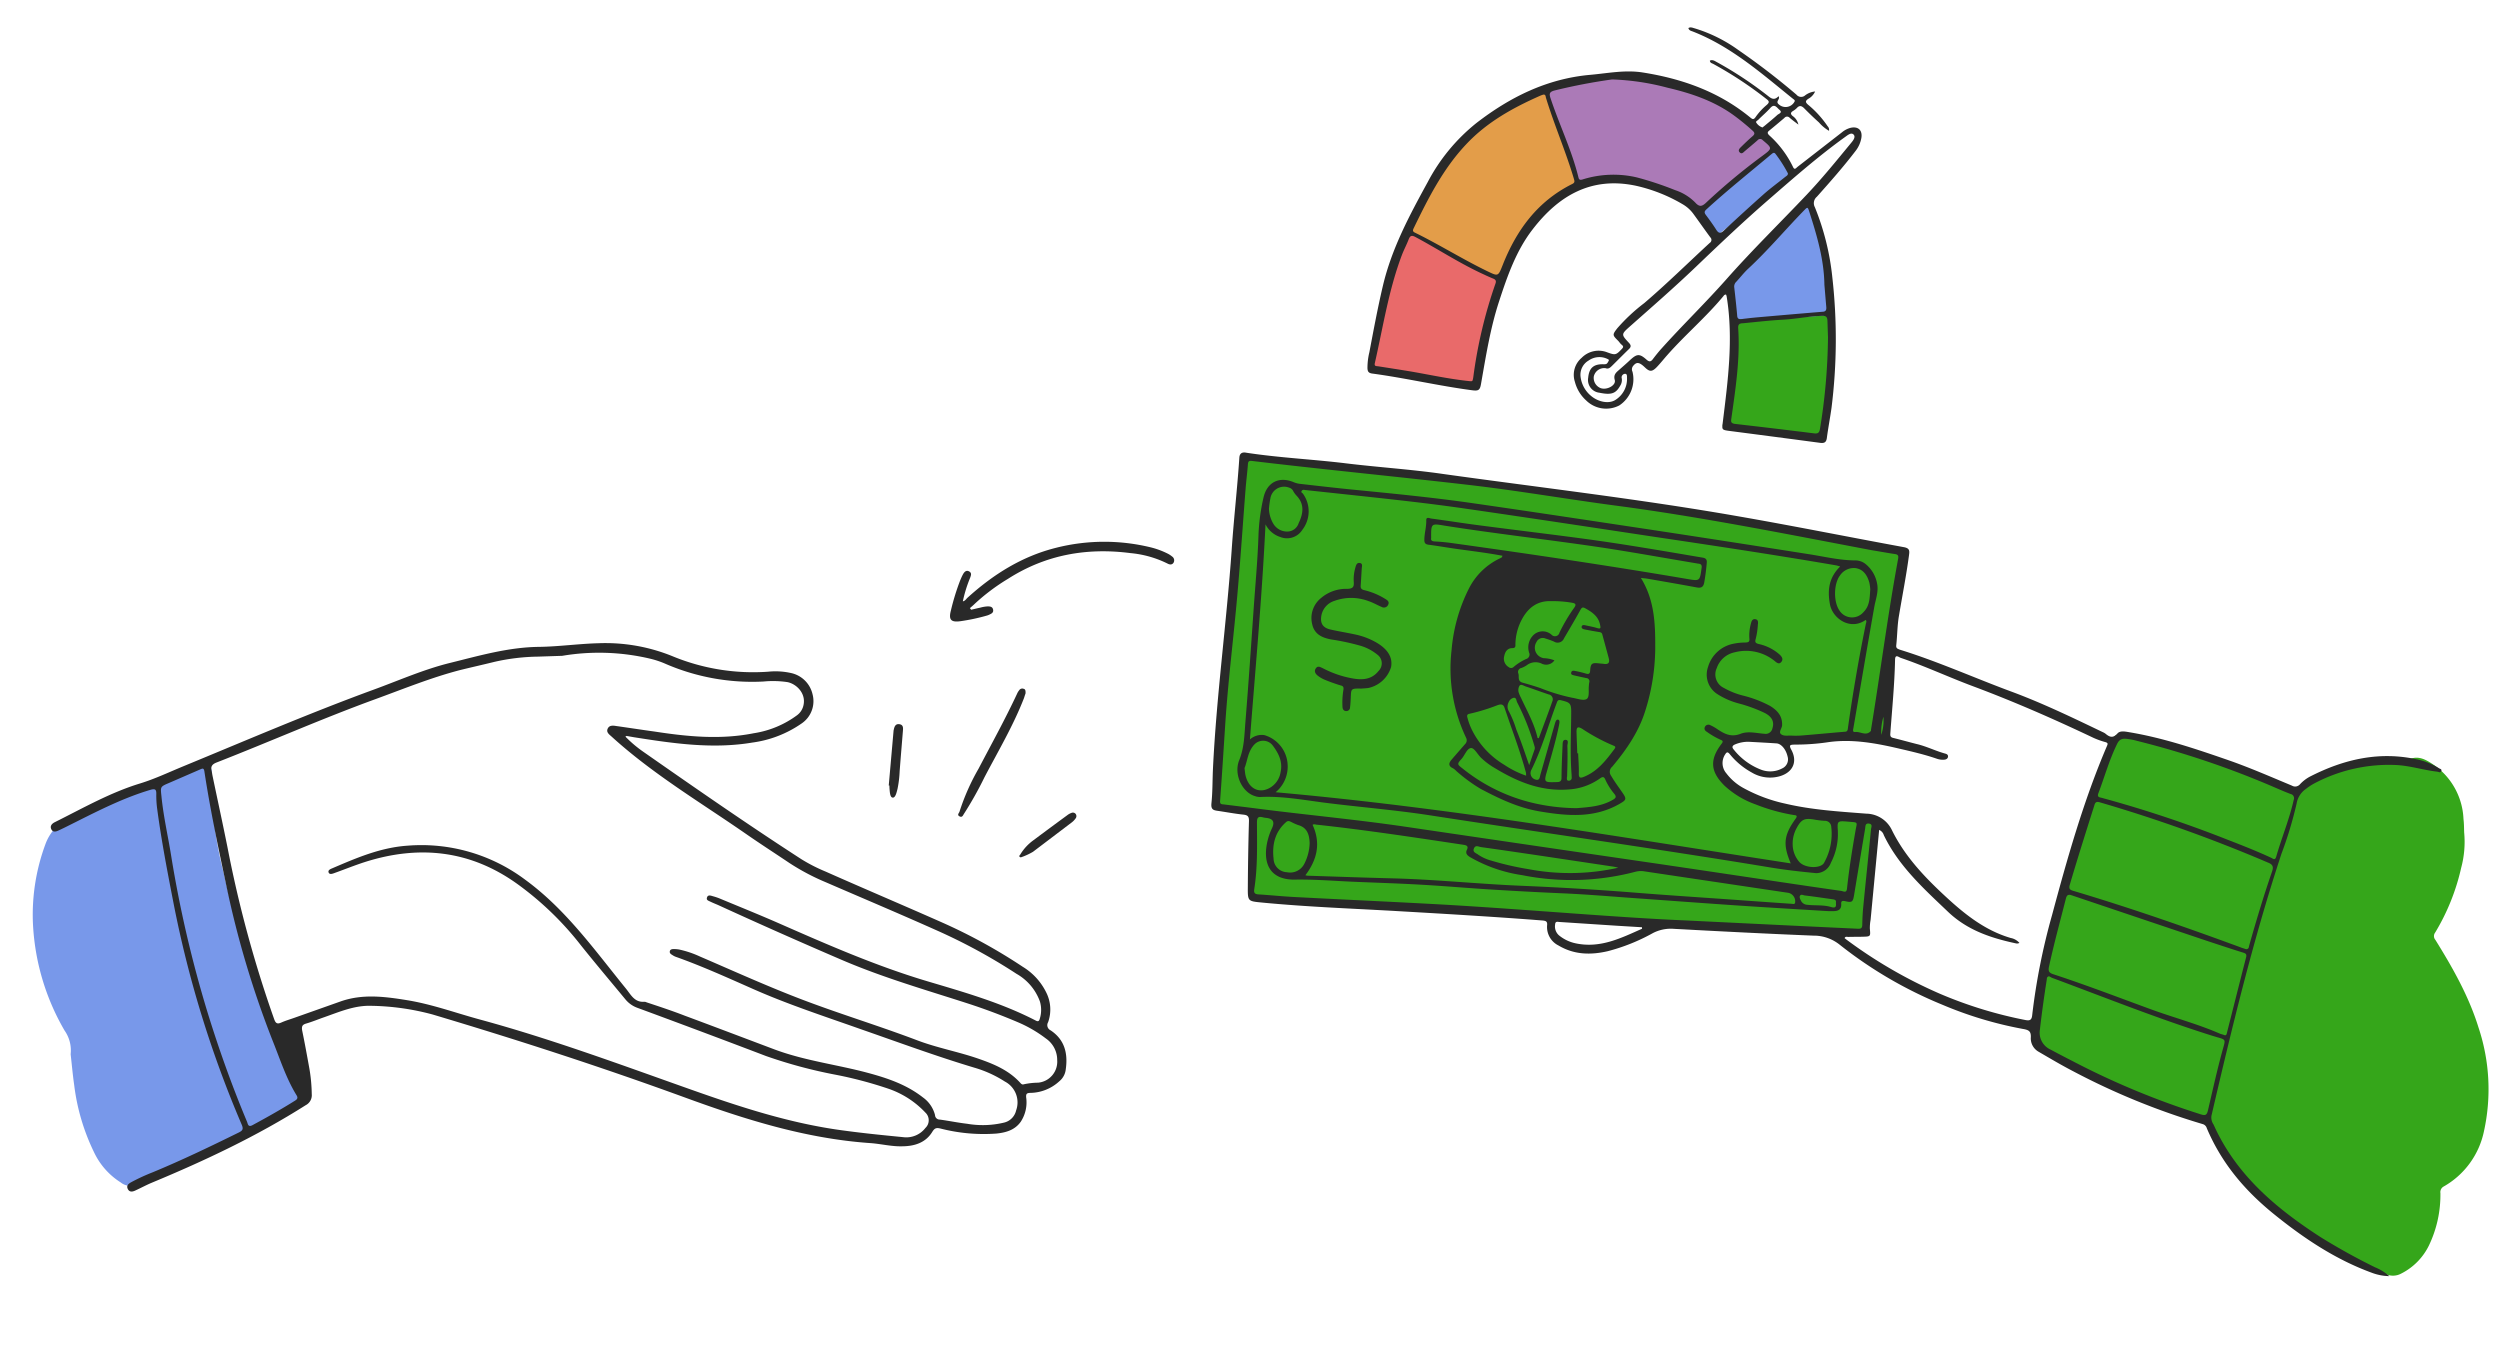 <svg width="295" height="160" viewBox="0 0 295 160" fill="none" xmlns="http://www.w3.org/2000/svg"><g clip-path="url(#a)"><path d="m148.337 95.708-3.991-.414a.803.803 0 0 1-.66-.295.802.802 0 0 1-.159-.704c.159-1.954.236-3.917.428-5.872.151-1.544.159-3.106.277-4.654.143-1.938.325-3.87.507-5.798.171-1.78.369-3.555.55-5.336.157-1.522.314-3.045.45-4.567.119-1.33.239-2.667.304-4 .1-1.942.216-3.878.425-5.807.139-1.244.234-2.497.307-3.744.031-.574.323-.808.829-.726 1.773.28 3.559.428 5.342.625 1.782.198 3.432.372 5.148.561l5.73.624 5.482.571c2.703.287 5.405.558 8.096.977 3.751.585 7.512 1.148 11.277 1.657 4.165.56 8.327 1.187 12.484 1.84 7.568 1.185 15.033 2.925 22.592 4.165.692.113.937.416.751 1.066-.794 2.756-.85 5.662-1.358 8.48-.358 2.058-.672 4.127-1.019 6.186a2.8 2.8 0 0 0 .21 1.385 8.628 8.628 0 0 1 .188 4.186c-.171 1.097-.786 1.341-1.778.916-.555-.255-1.239-.128-1.84-.3-1.147-.322-2.283.021-3.411.114a32.414 32.414 0 0 1-6.3.121c-1.748-.155-3.484-.283-5.2.221-.098.004-.257-.018-.247.129.017.507-.373.76-.602 1.112a2.48 2.48 0 0 0 .102 3.07 7.307 7.307 0 0 0 2.899 2.256 24.14 24.14 0 0 0 5.665 1.805c2.2.446 4.427.53 6.637.779.301.029.595.113.866.25a.847.847 0 0 0 .679.059c.93-.287 1.396.08 1.302 1.049-.147 1.5-.31 3.001-.523 4.488-.151 1.053-.143 2.112-.239 3.169-.121 1.308-.296 2.608-.302 3.929.015.436-.323.633-.755.615-1.318-.055-2.642-.104-3.955-.164-1.406-.063-2.813-.147-4.214-.215l-6.091-.312c-1.231-.057-2.467-.092-3.699-.161-1.767-.094-3.541-.21-5.309-.31-1.095-.067-2.249-.116-3.372-.183l-5.179-.325c-1.467-.093-2.934-.17-4.379-.275-1.851-.135-3.703-.303-5.554-.433-1.49-.109-2.979-.185-4.467-.272-1.791-.11-3.581-.22-5.376-.319-1.166-.065-2.331-.108-3.502-.173-1.921-.1-3.832-.217-5.763-.311a292.17 292.17 0 0 0-3.764-.154c-2.248-.078-4.488-.244-6.729-.437-.405-.03-.528-.283-.568-.658a14.65 14.65 0 0 1 .248-2.241c.054-.843.021-1.682.097-2.525a36.59 36.59 0 0 0 .025-3.703 1.052 1.052 0 0 1 .408-1.018Zm142.433 2.507a11.768 11.768 0 0 1-.352 4.193 25.685 25.685 0 0 1-3.069 7.635.684.684 0 0 0 .029.867c2.031 3.273 3.934 6.622 5.078 10.313a23.02 23.02 0 0 1 .648 12.277 9.766 9.766 0 0 1-4.735 6.5.758.758 0 0 0-.4.789 13.824 13.824 0 0 1-1.357 6.181 7.294 7.294 0 0 1-3.283 3.318 2.028 2.028 0 0 1-1.69.105c-2.569-.87-4.822-2.422-7.309-3.431-4.347-1.761-7.27-5.076-10.081-8.602a22.976 22.976 0 0 1-3.303-5.208c-.136-.312-.395-.38-.649-.486-3.55-1.427-7.134-2.755-10.612-4.354a62.59 62.59 0 0 1-7.737-4.318c-.073-.047-.14-.105-.213-.146-1.622-.809-1.896-1.324-1.511-3.056.603-2.749 1.146-5.497 1.788-8.204 1.1-4.715 2.129-9.443 3.186-14.162a9.334 9.334 0 0 1 .69-2.097c.143-.295.262-.653.519-.798.714-.384.79-1.075.965-1.736.509-1.927.892-3.889 1.485-5.797.093-.405.305-.773.609-1.057a1.17 1.17 0 0 1 1.446-.223c.683.49 1.459.498 2.207.647a46.79 46.79 0 0 1 5.12 1.523c2.696.904 5.391 1.817 8.084 2.74 1.078.345 2.114.811 3.089 1.388a1.212 1.212 0 0 0 1.635-.114 12.402 12.402 0 0 1 5.498-2.415 38.471 38.471 0 0 1 6.931-.705c.216.028.435 0 .637-.081.943-.544 1.8-.25 2.631.268a8.187 8.187 0 0 1 3.947 6.681c.067.522.062 1.041.079 1.564Zm-87.505-47.999 11.586 1.292s2.338-7.922.8-14.27l-10.857.437s.184 6.708-1.529 12.54Z" fill="#35A61A"/><path d="m204.773 37.681 10.857-.436s1.321-7.277-2.405-13.377l-9.477 9.595 1.025 4.218ZM8.336 124.4a4.078 4.078 0 0 0-.715-2.793 27.647 27.647 0 0 1-3.739-12.748 23.947 23.947 0 0 1 1.465-9.209 5.613 5.613 0 0 1 3.34-3.386c4.539-1.87 9.054-3.783 13.462-5.938a3.866 3.866 0 0 1 1.416-.462 1.224 1.224 0 0 1 1.287 1.754c-.145.31-.165.665-.054.99.2.755.301 1.533.3 2.315a41.51 41.51 0 0 0 1.302 8.102 101.922 101.922 0 0 0 6.79 20.262c.787 1.666 1.413 3.403 2.265 5.045.852 1.642-.3 2.98-1.673 2.927a2.797 2.797 0 0 0-1.386.537 134.167 134.167 0 0 1-13.812 6.752 3.08 3.08 0 0 1-1.25.337.545.545 0 0 0-.478.261 1.79 1.79 0 0 1-2.604.387 8.477 8.477 0 0 1-3.156-3.57 24.97 24.97 0 0 1-2.337-7.892c-.178-1.228-.284-2.458-.423-3.671ZM202.46 27.91l9.218-7.2-2.174-2.942-9.48 7.198 2.436 2.944Z" fill="#7898EA"/><path d="M209.504 17.768s-8.026-13.042-27.241-7.285l3.898 11.607s7.909-3.03 13.864 2.904l9.479-7.226Z" fill="#AB7AB7"/><path d="M165.929 27.155s6.255-14.52 16.35-16.7l3.898 11.607a16.478 16.478 0 0 0-8.833 11.09l-11.415-5.997Z" fill="#E39D49"/><path d="M161.755 42.633a.727.727 0 0 0 .358.964.73.73 0 0 0 .37.066c3.734.586 7.861 1.153 11.59 1.74 1.02-3.856 1.652-7.698 2.673-11.515a.834.834 0 0 0 .028-.663.83.83 0 0 0-.47-.469c-1.97-1.261-10.375-5.6-10.375-5.6-1.196 1.802-2.272 6.281-2.804 8.352a57.133 57.133 0 0 0-1.37 7.125Z" fill="#E96A6A"/><path d="M281.935 150.585a6.123 6.123 0 0 1-2.068-.401c-4.28-1.566-8.007-4.058-11.521-6.9-3.514-2.842-6.21-6.061-7.947-10.163a.7.7 0 0 0-.475-.476 83.345 83.345 0 0 1-15.246-6.214c-1.412-.729-2.783-1.546-4.142-2.336a1.813 1.813 0 0 1-.898-1.706c.03-.754-.302-.863-.956-.978a45.501 45.501 0 0 1-9.53-2.872 49.898 49.898 0 0 1-12.056-7.052 4.873 4.873 0 0 0-3.095-1.082c-5.498-.222-10.993-.504-16.488-.802a4.594 4.594 0 0 0-2.496.514 22.529 22.529 0 0 1-5.31 2.125c-1.996.464-3.969.426-5.808-.676a2.431 2.431 0 0 1-1.337-2.417c.035-.438-.169-.486-.52-.529-5.746-.448-11.499-.782-17.252-1.115-5.315-.304-10.642-.494-15.948-1.011-1.584-.155-1.611-.159-1.599-1.776.015-2.606.06-5.211.134-7.816.015-.546-.128-.716-.654-.775-1.014-.108-2.02-.299-3.03-.446-.549-.074-.82-.18-.741-.92.137-1.309.114-2.645.174-3.968.412-8.683 1.612-17.293 2.216-25.96.246-3.622.662-7.222.902-10.839.037-.547.383-.662.817-.573 3.893.597 7.827.773 11.733 1.25 3.906.476 7.672.706 11.476 1.256 11.581 1.62 23.202 2.96 34.72 4.975 6.594 1.146 13.111 2.458 19.675 3.665.764.139.651.525.581 1.073-.32 2.363-.783 4.704-1.175 7.06-.192 1.13-.187 2.287-.312 3.432-.048.39.178.426.427.532 4.554 1.41 8.897 3.379 13.349 5.016 3.618 1.354 7.11 3.04 10.597 4.715.101.043.198.097.289.16.478.404.894.609 1.437-.004.3-.343.849-.241 1.311-.164 4.026.664 7.872 1.961 11.713 3.291 2.57.892 5.059 1.984 7.563 3.025a.743.743 0 0 0 .967-.174 4.46 4.46 0 0 1 1.129-.873c4.034-2.071 8.252-3.057 12.788-2.023a7.901 7.901 0 0 1 2.454 1.01c.134.089.391.113.284.351-.107.239-.303.087-.473.065-1.596-.187-3.142-.682-4.751-.781a18.794 18.794 0 0 0-9.762 2.168 6.685 6.685 0 0 0-.979.644 2.623 2.623 0 0 0-1.106 1.746 45.89 45.89 0 0 1-1.787 5.916c-3.346 10.15-5.843 20.518-8.262 30.921-.046.364.046.733.258 1.034 2.626 5.885 7.308 9.829 12.556 13.231a73.916 73.916 0 0 0 6.5 3.606c.615.247 1.181.6 1.674 1.041Zm-131.41-57.1c20.537 1.83 40.604 5.291 60.784 8.395-.948-2.24-.821-3.33.574-5.27.308-.431-.014-.404-.266-.445a21.649 21.649 0 0 1-4.412-1.23 10.67 10.67 0 0 1-3.672-2.187c-1.694-1.647-1.84-3.078-.395-4.97.215-.28.174-.378-.131-.493a9.628 9.628 0 0 1-1.576-.914c-.234-.14-.377-.326-.255-.592a.457.457 0 0 1 .292-.25.457.457 0 0 1 .379.058c.277.125.542.275.791.449.833.556 1.617.99 2.75.553.884-.351 1.894-.063 2.846-.001a.809.809 0 0 0 .913-.648c.242-.766-.046-1.38-.94-1.825A17.467 17.467 0 0 0 205.149 83a8.8 8.8 0 0 1-2.445-1.06 2.725 2.725 0 0 1-1.156-3.237 3.89 3.89 0 0 1 3.029-2.748c.448-.09.904-.136 1.361-.138.371-.013.544-.073.486-.513a5.124 5.124 0 0 1 .173-1.676c.068-.275.149-.617.528-.564.379.053.336.399.301.678a8.889 8.889 0 0 1-.251 1.646c-.128.436.017.513.375.61a5.47 5.47 0 0 1 2.468 1.261c.248.243.443.531.17.857-.273.326-.544.073-.774-.116a5.343 5.343 0 0 0-4.716-1.029 2.84 2.84 0 0 0-2.123 1.872 1.76 1.76 0 0 0 .836 2.33 9.123 9.123 0 0 0 2.215.894c1.12.27 2.202.68 3.22 1.22.864.517 1.493 1.19 1.442 2.299-.02.372-.454.806-.112 1.057.341.25.791.138 1.201.157.413.023.828.018 1.24-.014 1.689-.138 3.377-.303 5.066-.44.24-.009.325-.099.36-.346a200.575 200.575 0 0 1 2.125-12.374c.033-.154.131-.327-.016-.475-1.809 1.283-3.9-.144-4.218-1.842-.319-1.698-.106-3.184 1.207-4.461-.177-.05-.315-.105-.464-.132-7-1.204-14.022-2.265-21.05-3.31-7.495-1.132-14.99-2.27-22.51-3.359-4.491-.659-9.009-1.137-13.521-1.626l-5.445-.584c-.174.006-.403-.128-.543.078-.141.207.067.233.136.334a3.567 3.567 0 0 1-.076 4.282 2.133 2.133 0 0 1-2.578.84 2.962 2.962 0 0 1-1.76-1.498c-.415 8.568-1.182 16.924-1.841 25.385a2.087 2.087 0 0 1 1.698-.515 3.82 3.82 0 0 1 2.745 3.354 3.928 3.928 0 0 1-1.407 3.387Zm71.214 4.446-1.009 10.618a5.137 5.137 0 0 0-.086 1.035c.08.92.096.925-.832.95-.545.018-1.13.005-1.698.024-.147.005-.347-.098-.454.14l.252.199a55.386 55.386 0 0 0 11.035 6.382 50.015 50.015 0 0 0 10.072 3.089c.517.097.721-.024.779-.572a75.863 75.863 0 0 1 2.34-11.803c1.819-6.77 3.721-13.514 6.49-19.982.117-.26.097-.358-.206-.446a9.125 9.125 0 0 1-1.394-.5c-4.651-2.21-9.363-4.275-14.193-6.08-2.87-1.068-5.651-2.373-8.552-3.358-.232-.08-.649-.48-.665.208-.061 2.933-.352 5.852-.562 8.753-.022.306.074.423.355.49.931.231 1.846.485 2.755.717 1.173.272 2.24.826 3.398 1.137.177.049.327.147.302.361-.026.214-.197.318-.41.347a2.095 2.095 0 0 1-.899-.107c-1.448-.498-2.924-.842-4.41-1.186-2.753-.645-5.502-1.16-8.325-.783a26.217 26.217 0 0 1-4.027.298c-.546.018-.742.024-.411.625.746 1.394.186 2.64-1.345 3.101a4.193 4.193 0 0 1-3.336-.435 8.752 8.752 0 0 1-2.585-2.158c-.244-.298-.369-.266-.545.018a1.855 1.855 0 0 0 .14 2.244 6.33 6.33 0 0 0 2.013 1.73 18.295 18.295 0 0 0 4.928 1.84c3.145.742 6.363.935 9.568 1.184a3.406 3.406 0 0 1 3.043 1.984c1.446 2.917 3.594 5.247 5.939 7.446 2.346 2.199 4.841 4.299 8.058 5.241.399.073.761.278 1.03.583a.841.841 0 0 1-.168.06.763.763 0 0 1-.191.006c-2.982-.638-5.777-1.55-8.084-3.755-2.872-2.738-5.806-5.381-7.56-9.03a.96.96 0 0 0-.55-.615Zm-4.874.162a7.34 7.34 0 0 1-.817 3.706 1.855 1.855 0 0 1-1.756 1.232c-1.814-.175-3.629-.376-5.431-.677-13.327-2.206-26.714-4.071-40.085-6.14-4.163-.642-8.364-.972-12.539-1.505-2.508-.327-5.02-.795-7.572-.66a1.933 1.933 0 0 1-.578-.107c-1.511-.447-2.538-2.57-1.856-4.246.601-1.483.605-3.011.73-4.533.357-4.38.654-8.756.957-13.133.203-2.944.483-5.88.582-8.83.051-1.519.252-3.028.599-4.507.416-1.794 1.835-2.496 3.529-1.804.219.094.449.16.684.195 2.117.241 4.229.488 6.35.696 4.692.462 9.383.917 14.049 1.587 7.01 1.007 14.006 2.074 21.006 3.125 6.249.95 12.496 1.919 18.743 2.905 1.801.28 3.58.717 5.416.732.433-.011.857.123 1.204.381a3.823 3.823 0 0 1 1.403 2.279c.23 1.002-.16 1.921-.325 2.877-.833 4.716-1.632 9.443-2.443 14.17-.041.253-.177.596.248.538.593-.047 1.24.505 1.788-.109.037-.044.023-.126.032-.192l.095-.581c1.057-6.51 1.9-13.056 3.1-19.543.065-.351.011-.513-.374-.571-.922-.139-1.846-.31-2.746-.455-10.056-1.905-20.088-3.93-30.223-5.265-5.772-.764-11.531-1.769-17.295-2.435-8.528-.99-17.073-1.809-25.596-2.83-.33-.039-.464.015-.49.387-.072.974-.198 1.944-.275 2.918-.327 4.154-.599 8.312-.969 12.468-.448 5.103-1.099 10.19-1.432 15.305-.195 3.009-.385 6.018-.608 9.033-.034.438.221.391.468.421 1.404.177 2.803.344 4.208.527 5.711.728 11.448 1.258 17.147 2.095 10.065 1.486 20.13 2.963 30.195 4.431 4.688.693 9.375 1.391 14.061 2.094 2.404.357 4.814.714 7.224 1.055.231.03.617.301.674-.268.236-2.268.604-4.519.989-6.764.201-1.175.408-1.023-.896-1.144-1.243-.106-1.253-.073-1.17 1.125l-.005.017Zm48.177 13.912c.344-.012.314-.267.368-.455.826-2.92 1.702-5.832 2.689-8.703.214-.613.064-.854-.506-1.075a175.826 175.826 0 0 0-19.804-7.095c-.375-.108-.548-.042-.65.338-.989 3.123-1.979 6.24-2.902 9.376-.117.408-.073.587.39.724 6.726 2.005 13.353 4.307 19.935 6.736l.48.154Zm-2.52 10.166c.229-.008.228-.199.262-.325.754-2.962 1.497-5.929 2.257-8.891.082-.331-.014-.437-.318-.536-1.474-.459-2.938-.945-4.418-1.436-5.249-1.766-10.498-3.534-15.746-5.303-.404-.14-.651-.181-.786.359-.677 2.67-1.408 5.325-1.991 8.02-.104.494-.03.727.489.895 3.866 1.264 7.69 2.737 11.522 4.138 2.732 1.001 5.554 1.738 8.226 2.91.182.049.348.098.502.153l.001.016Zm-20.778-6.954c-.244.057-.209.269-.232.417a142.295 142.295 0 0 0-.805 5.873 2.186 2.186 0 0 0 1.258 2.344c.864.463 1.731.916 2.602 1.361a93.41 93.41 0 0 0 15.15 6.288c.596.188.705.004.83-.513.579-2.47 1.12-4.95 1.809-7.397.259-.925.242-.925-.701-1.188l-.684-.207c-6.387-2.01-12.594-4.496-18.872-6.826a2.533 2.533 0 0 0-.356-.185l.001.033Zm-42.608-6.596c8.307.407 14.228.697 20.115.971.394.02.488-.12.498-.47.016-.693.042-1.388.112-2.078.297-3.061.622-6.123.919-9.19.02-.23.231-.603-.241-.67-.472-.065-.409.347-.455.61-.438 2.61-.872 5.221-1.303 7.834-.132.79-.232.898-1.008.721-.386-.091-.548-.036-.507.366.02.622-.368.782-.875.799-.508.017-.908-.013-1.367-.042-3.4-.209-6.805-.408-10.211-.639-3.986-.271-7.973-.571-11.954-.853-2.864-.206-5.719-.45-8.585-.573a461.512 461.512 0 0 1-8.39-.448c-2.689-.167-5.373-.401-8.061-.557-2.688-.157-5.34-.238-8.01-.351-2.341-.098-4.686-.298-7.029-.259-2.342.04-3.663-1.238-3.359-3.786a7.613 7.613 0 0 1 .683-2.3c.326-.72.106-1.094-.651-1.19a3.022 3.022 0 0 1-.445-.072c-.552-.151-.692.056-.69.612.005 2.626.092 5.254-.319 7.861-.063.395.02.594.491.622 1.45.089 2.898.243 4.353.315 5.971.315 11.94.576 17.906.913 10.27.609 20.511 1.536 28.383 1.854Zm51.682-21.447c-.728-.052-.91.418-1.098.817-.864 1.808-1.401 3.737-2.109 5.605-.191.492.141.481.434.56a141.418 141.418 0 0 1 14.766 4.914c1.743.674 3.481 1.359 5.179 2.143.205.097.465.35.597-.107.647-2.254 1.553-4.419 2.072-6.718a.505.505 0 0 0-.155-.6.5.5 0 0 0-.201-.092c-.714-.266-1.407-.576-2.105-.875a105.13 105.13 0 0 0-16.022-5.397 7.533 7.533 0 0 0-1.358-.25Zm-96.783 16.107c.082.022.164.039.248.052 3.363.107 6.727.23 10.095.315 5.085.132 10.146.668 15.228.877 4.377.182 8.756.446 13.138.792 3.982.321 7.974.577 11.96.859 2.235.163 4.467.32 6.697.472.142-.005.365.119.422-.145a1.025 1.025 0 0 0-.792-1.148l-16.949-2.528a2.563 2.563 0 0 0-1.092.037 29.623 29.623 0 0 1-13.371.405 17.319 17.319 0 0 1-6.168-2.138c-.318-.202-.561-.434-.356-.851.205-.416-.018-.545-.418-.597-5.738-.864-11.476-1.738-17.244-2.366-.175.006-.381-.123-.546.019.983 2.145.556 4.081-.852 5.945Zm36.924-.891c-.187-.042-.375-.091-.551-.123l-8.504-1.274c-2.383-.352-4.766-.705-7.137-1.035-.28-.035-.665-.295-.846.169-.182.465.285.537.532.742a5.17 5.17 0 0 0 1.542.691c1.434.428 2.894.763 4.371 1.001a26.16 26.16 0 0 0 10.593-.171Zm20.576-2.745c.007.767.291 1.507.801 2.081.669.736 2.562.81 2.925.045.711-1.28 1-2.75.827-4.204a.736.736 0 0 0-.242-.52.744.744 0 0 0-.541-.19c-.432-.027-.863-.08-1.289-.16-1.098-.177-1.464 0-2.009 1.01a3.778 3.778 0 0 0-.472 1.938Zm-56.997-.158c-.037-1.09-.341-1.856-1.382-2.138a6.966 6.966 0 0 1-.832-.376c-.172-.076-.333-.153-.546.018-1.338 1.163-1.681 2.681-1.495 4.346a1.635 1.635 0 0 0 1.566 1.585 1.878 1.878 0 0 0 2.07-1.013 5.676 5.676 0 0 0 .619-2.422Zm66.155-29.962a6.34 6.34 0 0 0-.113-.788c-.247-.86-.714-1.581-1.657-1.703a1.96 1.96 0 0 0-1.797.862c-.749.97-.783 3.067-.104 4.092a1.764 1.764 0 0 0 2.865.244c.767-.757.73-1.711.806-2.707Zm-73.841 21.111c.051.386.064.604.109.816.347 1.566 1.544 2.225 2.827 1.544a2.598 2.598 0 0 0 1.325-1.9c.269-1.254-.266-2.246-.969-3.178a1.43 1.43 0 0 0-2.08-.117c-.84.847-.852 1.983-1.212 2.835Zm46.908 18.955-.006-.175-2.912-.176-6.757-.442c-.229.007-.551-.157-.58.281a1.404 1.404 0 0 0 .452 1.29 4.583 4.583 0 0 0 1.971.944c2.911.619 5.361-.625 7.832-1.722Zm12.555-22.061a3.988 3.988 0 0 0-1.585.314c-.291.125-.41.303-.16.59a7.593 7.593 0 0 0 3.259 2.398 2.998 2.998 0 0 0 2.464-.158 1.168 1.168 0 0 0 .642-1.408c-.192-.84-.744-1.51-1.308-1.546-1.079-.073-2.184-.13-3.29-.19h-.022Zm-56.576-27.505a3.66 3.66 0 0 0 .529 1.8 1.879 1.879 0 0 0 1.712.894 1.399 1.399 0 0 0 1.262-.987c.552-1.148.717-2.278-.3-3.298a2.642 2.642 0 0 1-.367-.533.737.737 0 0 0-.444-.352 1.635 1.635 0 0 0-1.951.581c-.141.2-.234.43-.274.672a11.19 11.19 0 0 0-.167 1.223Zm66.893 46.52c.091-.39-.199-.402-.463-.443-1.098-.154-2.141-.311-3.21-.439-.182-.027-.416-.167-.546.018-.131.184.014.414.102.608a.871.871 0 0 0 .715.473c.943.116 1.912-.009 2.833.266.497.153.645-.005.569-.483Zm5.615-21.967a6.128 6.128 0 0 0-.258 2.132 5.4 5.4 0 0 0 .258-2.126v-.006ZM73.795 86.917c.651.67 1.367 1.275 2.136 1.807 6.152 4.294 12.337 8.593 18.651 12.674.908.56 1.86 1.045 2.846 1.451 4.574 2.032 9.167 3.975 13.736 6.002a64.36 64.36 0 0 1 9.538 5.241 7.307 7.307 0 0 1 2.767 3.047 4.457 4.457 0 0 1 .208 3.482.669.669 0 0 0-.067.542.686.686 0 0 0 .356.414c1.676 1.108 2.063 2.743 1.792 4.619a2.09 2.09 0 0 1-.762 1.396 5.154 5.154 0 0 1-3.43 1.369c-.403.013-.51.11-.479.524a4.172 4.172 0 0 1-.627 2.864c-.699 1.001-1.765 1.298-2.892 1.412-2.209.16-4.43-.039-6.576-.59-.446-.105-.68-.103-.971.371-.782 1.292-2.085 1.706-3.521 1.721-1.288.043-2.545-.292-3.837-.38-7.59-.529-14.756-2.787-21.829-5.374-9.816-3.584-19.757-6.808-29.771-9.795a29.429 29.429 0 0 0-7.24-1.027c-1.97-.071-3.741.703-5.545 1.336-.718.248-1.419.544-2.16.759-.46.136-.535.346-.465.802.312 1.507.586 3.027.86 4.541.168.985.26 1.982.274 2.982a1.321 1.321 0 0 1-.716 1.307c-5.752 3.646-11.857 6.528-18.141 9.139-.663.278-1.296.621-1.947.921-.334.159-.703.236-.902-.172-.2-.408.089-.62.378-.788.822-.443 1.67-.836 2.54-1.176 3.455-1.43 6.82-3.048 10.18-4.704.468-.229.56-.417.341-.929a129.215 129.215 0 0 1-8.044-26.132c-.719-3.705-1.437-7.415-1.933-11.16a11.66 11.66 0 0 1-.1-1.689c.01-.546-.094-.695-.694-.523-3.079.916-5.932 2.353-8.785 3.785-.683.34-1.36.69-2.049 1.007-.295.14-.663.251-.856-.135-.193-.387.065-.668.403-.838 3.3-1.643 6.523-3.492 10.076-4.575 1.747-.539 3.398-1.325 5.085-2.02 7.47-3.08 14.892-6.274 22.487-9.053 2.974-1.087 5.887-2.38 8.97-3.142 3.48-.858 6.926-1.867 10.563-1.9 2.321-.034 4.638-.367 6.963-.428a20.988 20.988 0 0 1 8.914 1.6 24.936 24.936 0 0 0 11.105 1.76 8.46 8.46 0 0 1 2.737.16 3.32 3.32 0 0 1 2.513 2.478 3.179 3.179 0 0 1-1.31 3.487 13.232 13.232 0 0 1-5.777 2.234c-4.71.794-9.355.102-13.99-.628l-.836-.147c-.055-.015-.053.023-.167.07Zm-7.45-9.53-2.871.095c-1.718.024-3.43.229-5.104.611-1.35.334-2.71.636-4.06.97-3.429.889-6.706 2.231-10.031 3.444-6.31 2.3-12.454 5.02-18.705 7.46-.54.209-.733.472-.6 1.008.044.19.067.385.106.575.585 2.803 1.197 5.605 1.76 8.414a140.739 140.739 0 0 0 5.507 20.283c.162.453.327.644.828.42.5-.224.977-.36 1.468-.534l5.53-1.958c2.58-.915 5.176-.586 7.79-.165 2.977.474 5.798 1.516 8.686 2.299 8.463 2.302 16.671 5.354 24.925 8.274 5.821 2.062 11.692 3.98 17.844 4.802 2.365.326 4.744.564 7.128.796a2.853 2.853 0 0 0 2.657-1.087c.123-.117.221-.258.288-.414a1.257 1.257 0 0 0-.006-.987 1.248 1.248 0 0 0-.292-.411 10.757 10.757 0 0 0-4.394-2.824 47.84 47.84 0 0 0-6.173-1.635 56.875 56.875 0 0 1-8.235-2.211 1488.165 1488.165 0 0 0-15.135-5.673 3.268 3.268 0 0 1-1.46-1.016c-1.753-2.125-3.55-4.249-5.249-6.376a36.774 36.774 0 0 0-7.528-7.257c-5.529-3.96-11.538-4.602-17.923-2.583-1.238.396-2.45.889-3.676 1.328-.227.084-.54.182-.642-.082-.102-.264.189-.394.388-.477 2.877-1.231 5.71-2.466 8.93-2.687a20.418 20.418 0 0 1 13.89 4.027c4.804 3.509 8.187 8.304 11.866 12.828.615.755 1.016 1.659 2.199 1.565a.614.614 0 0 1 .248.068c1.497.496 3.005.992 4.494 1.571 3.523 1.308 7.036 2.643 10.555 3.968 3.602 1.354 7.43 1.801 11.118 2.798 2.298.622 4.52 1.378 6.438 2.881a3.653 3.653 0 0 1 1.429 2.087.547.547 0 0 0 .564.528c1.098.149 2.143.371 3.218.493 1.462.255 2.962.205 4.404-.146a1.91 1.91 0 0 0 1.384-1.427 2.777 2.777 0 0 0-1.326-3.406 13.686 13.686 0 0 0-3.6-1.638c-4.541-1.362-8.982-3.005-13.454-4.56-4.229-1.498-8.47-2.88-12.573-4.687-3.038-1.341-6.067-2.72-9.201-3.833a1.63 1.63 0 0 1-.35-.174c-.184-.114-.418-.232-.36-.485.056-.253.318-.262.537-.258.195.005.39.024.581.057.85.187 1.676.467 2.464.835 3.83 1.648 7.635 3.372 11.526 4.875 4.637 1.796 9.394 3.221 14.063 4.993 2.396.914 4.963 1.37 7.362 2.218 1.802.628 3.525 1.368 4.836 2.826.108.122.231.216.393.156a8.34 8.34 0 0 1 1.682-.192 2.487 2.487 0 0 0 2.266-2.668 3.066 3.066 0 0 0-1.33-2.544 15.31 15.31 0 0 0-3.198-1.875 70.668 70.668 0 0 0-6.085-2.282c-4.943-1.594-9.935-3.034-14.717-5.081a660.403 660.403 0 0 1-14.655-6.501c-.3-.132-.604-.248-.898-.391-.295-.143-.553-.194-.433-.531.12-.337.452-.196.695-.127.315.084.623.19.923.319 2.343.975 4.702 1.924 7.03 2.949 5.667 2.493 11.343 4.968 17.291 6.747 4.37 1.302 8.771 2.543 12.851 4.657.267.138.385.08.464-.196a3.487 3.487 0 0 0 .025-2.048 6.15 6.15 0 0 0-2.758-3.271 67.06 67.06 0 0 0-9.459-5.145c-4.319-1.932-8.686-3.774-13.031-5.655a26.527 26.527 0 0 1-4.315-2.281c-1.716-1.155-3.452-2.271-5.146-3.449-5.351-3.709-10.974-7.044-15.819-11.452-.298-.269-.678-.524-.474-.956.204-.433.65-.36 1.034-.302 1.509.212 3.014.446 4.517.653 3.883.597 7.758.976 11.67.197a11.522 11.522 0 0 0 5.11-2.118c.315-.23.555-.548.69-.913.546-1.53-.681-2.772-1.803-3.002a11.69 11.69 0 0 0-2.86-.07 25.751 25.751 0 0 1-11.692-2.156 10.844 10.844 0 0 0-1.657-.54c-3.4-.805-6.928-.92-10.374-.338Zm-47.3 16.508c.225 2.362.76 4.664 1.138 6.999a139.565 139.565 0 0 0 4.285 18.495c1.353 4.399 2.9 8.725 4.68 12.974.107.258.121.689.647.404 1.702-.919 3.386-1.865 5.029-2.896.294-.179.338-.355.17-.628-1.236-2.012-1.944-4.259-2.819-6.43a113.47 113.47 0 0 1-5.534-18.634c-.926-4.353-1.853-8.743-2.523-13.154-.07-.462-.268-.33-.521-.223l-3.646 1.584c-1.024.438-1.024.432-.906 1.51Zm184.63-59.136a.31.31 0 0 0-.29.157c-2.048 2.486-4.519 4.571-6.646 6.984-.422.472-.809.97-1.243 1.422-.554.564-.838.573-1.414.014-.671-.633-.983-.65-1.392-.129a.624.624 0 0 0-.121.324.622.622 0 0 0 .067.339 3.704 3.704 0 0 1-1.557 3.97 3.36 3.36 0 0 1-3.909-.585 4.452 4.452 0 0 1-1.329-2.188 2.629 2.629 0 0 1 .796-2.844 2.796 2.796 0 0 1 3.022-.646c.962.35 1.027.327 1.729-.412.174-.186.197-.301-.016-.474-.213-.173-.284-.33-.437-.483-.672-.67-.69-.703-.092-1.476a21.34 21.34 0 0 1 3.179-2.966c2.657-2.271 5.154-4.734 7.725-7.101a.418.418 0 0 0 .176-.5.42.42 0 0 0-.105-.158c-.669-.905-1.317-1.834-1.981-2.745a4.153 4.153 0 0 0-1.245-1.138 18.978 18.978 0 0 0-5.537-2.202c-5.271-1.125-9.134 1.154-12.203 5.143-1.939 2.504-2.976 5.486-3.949 8.46-1.047 3.185-1.565 6.494-2.145 9.789-.128.741-.311.834-1.068.734-3.94-.519-7.822-1.439-11.762-1.968-.455-.062-.555-.255-.568-.658.002-.63.078-1.258.228-1.87.497-2.62.984-5.245 1.597-7.842 1.04-4.402 3.134-8.293 5.282-12.218a22.033 22.033 0 0 1 5.751-6.976c3.964-3.063 8.339-5.233 13.437-5.686 2.054-.183 4.094-.605 6.17-.28 4.646.73 8.969 2.257 12.658 5.273.287.231.428.38.714-.062.367-.515.8-.98 1.287-1.385.308-.283.308-.425-.022-.676a45.421 45.421 0 0 0-6.301-4.159c-.166-.081-.386-.123-.395-.39.355-.16.626.088.898.22a43.907 43.907 0 0 1 5.713 3.758c.465.334.881.877 1.488.224.253.363-.417.598.032.96a1.187 1.187 0 0 0 1.827-.268c.14-.207-.01-.278-.122-.362-3.721-3-7.307-6.188-11.851-7.965-.194-.075-.435-.105-.522-.403.241-.16.48-.043.711.02a17.419 17.419 0 0 1 5.171 2.558 82.877 82.877 0 0 1 6.868 5.275.713.713 0 0 0 .772.232.708.708 0 0 0 .247-.14 2.269 2.269 0 0 1 1.186-.465 1.82 1.82 0 0 1-.823.873c-.352.252-.325.41-.015.683a12.01 12.01 0 0 1 2.313 2.544.6.6 0 0 1 .165.54 4.528 4.528 0 0 1-1.18-.981 38.64 38.64 0 0 1-1.743-1.668c-.294-.296-.559-.39-.865-.047a2.27 2.27 0 0 1-.463.359c-.295.184-.316.354-.035.596.345.238.586.6.673 1.01-.348-.267-.706-.523-1.032-.807a.416.416 0 0 0-.316-.136.404.404 0 0 0-.306.157c-.596.505-1.196 1.01-1.803 1.506-.228.182-.202.329.018.545a12.046 12.046 0 0 1 2.801 3.729c.183.403.344.147.546-.018l5.246-4.077a2.63 2.63 0 0 1 .977-.513c.916-.222 1.457.279 1.297 1.201a3.453 3.453 0 0 1-.651 1.48c-1.439 1.887-3.019 3.675-4.599 5.447a.987.987 0 0 0-.238 1.225 30.138 30.138 0 0 1 2.059 8.24 65.074 65.074 0 0 1-.094 15.469c-.168 1.18-.391 2.355-.549 3.54-.066.482-.285.62-.74.57a3539.34 3539.34 0 0 0-10.859-1.426c-.802-.11-.782-.176-.683-.981.607-4.934 1.274-9.869.464-14.853a1.295 1.295 0 0 0-.074-.243ZM190.23 9.373c-2.303.32-4.588.76-6.845 1.318-.542.155-.594.375-.43.872 1.038 3.148 2.514 6.145 3.304 9.378.064.27.191.32.467.24a12.131 12.131 0 0 1 6.411-.25 38.48 38.48 0 0 1 4.552 1.514 5.877 5.877 0 0 1 2.365 1.472c.505.562.823.415 1.278-.015a72.913 72.913 0 0 1 6.62-5.504c1.21-.897 1.199-.891.042-1.863a.385.385 0 0 0-.308-.135.393.393 0 0 0-.298.156c-.488.43-.994.846-1.488 1.266-.181.154-.364.4-.606.168-.243-.232-.048-.452.121-.621.45-.44.9-.882 1.378-1.29.287-.245.292-.409.011-.661a28.131 28.131 0 0 0-2.117-1.737c-2.369-1.75-5.077-2.665-7.918-3.33a29.083 29.083 0 0 0-6.539-.978Zm-8.135 1.792c-.108.042-.216.073-.313.114-3.231 1.428-6.306 3.114-8.775 5.75-2.729 2.891-4.482 6.377-6.19 9.895-.123.25-.139.403.171.54 2.883 1.417 5.611 3.133 8.509 4.533 1.26.608 1.278.65 1.802-.677 1.638-4.16 4.12-7.566 8.232-9.613.279-.14.285-.282.205-.553-.954-3.243-2.331-6.391-3.324-9.65-.028-.18-.056-.37-.295-.34l-.022.001Zm-8.642 33.815c.306.018.317.017.398-.493a55.02 55.02 0 0 1 2.608-11.004c.115-.31.055-.477-.25-.604-.504-.201-.992-.436-1.486-.665-2.653-1.25-5.11-2.86-7.696-4.243-.451-.242-.634-.165-.81.288-.231.603-.54 1.181-.777 1.79-1.573 4.135-2.231 8.502-3.209 12.792-.096.402.181.35.412.385 1.241.194 2.487.387 3.729.592 2.335.397 4.647.916 7.081 1.162Zm42.25-5.167-.064-1.952c-.017-.49-.19-.605-.664-.59-1.55.052-3.064.37-4.607.454-1.544.084-3.116.267-4.674.417-.333.01-.621.053-.588.565.245 3.6-.309 7.15-.809 10.694-.063.411-.015.546.43.619 3.112.355 6.22.727 9.325 1.115.477.061.631-.075.708-.542.592-3.564.907-7.167.943-10.78Zm-26.245 3.633a1.263 1.263 0 0 0-1.388.968 1.292 1.292 0 0 0 .827 1.392c.741.248 1.824-.35 1.645-.966-.178-.617.152-.879.507-1.19.356-.313.855-.744 1.268-1.134.838-.782 1.148-.814 1.987-.066.315.273.5.24.73-.068.314-.414.639-.824.987-1.212 2.523-2.813 5.239-5.442 7.745-8.276 3.018-3.413 6.288-6.606 9.424-9.92 1.821-1.922 3.495-3.986 5.176-6.029.246-.297.657-.753.358-1.065-.3-.313-.745.112-1.082.341-3.169 2.289-6.083 4.853-9.009 7.395-2.926 2.543-5.76 5.23-8.577 7.927-2.516 2.404-5.139 4.685-7.739 6.988-1.035.918-1.012.95-.106 1.92.232.248.299.453.024.719-.667.65-1.323 1.31-1.984 1.965-.217.215-.444.457-.793.31Zm25.821-9.853c-.044-2.968-.875-5.779-1.77-8.572-.207-.642-.207-.631-.709-.113-2.192 2.257-4.216 4.671-6.532 6.817-.503.47-.927 1.03-1.402 1.537a.766.766 0 0 0-.225.646c.124 1.087.248 2.202.345 3.302.012.36.158.491.528.441.669-.093 1.339-.16 2.009-.22 2.505-.219 5.017-.439 7.523-.642.371-.012.491-.18.457-.56-.078-.86-.146-1.748-.224-2.636Zm-4.303-13.111a.803.803 0 0 0-.053-.124 16.47 16.47 0 0 0-1.406-2.192c-.188-.234-.309-.104-.474.016-2.578 2.165-5.213 4.262-7.7 6.539-.254.237-.238.395-.05.645.418.56.83 1.125 1.199 1.707.282.45.498.53.922.134a263.963 263.963 0 0 1 4.72-4.306c.812-.714 1.692-1.355 2.538-2.038.128-.092.3-.18.304-.381Zm-21.948 22.497c.114-.003.29.018.458-.015.168-.033.244-.22.327-.36.083-.14-.007-.196-.123-.242a2.185 2.185 0 0 0-2.229.178 1.936 1.936 0 0 0-.952 1.937 3.473 3.473 0 0 0 1.328 2.314c.825.65 1.996.873 2.746.422a2.915 2.915 0 0 0 1.404-2.629c-.006-.185.038-.514-.278-.47a.43.43 0 0 0-.298.2.42.42 0 0 0-.038.357c.041.302-.03.61-.201.863-.516.918-1.056 1.094-2.443.807a1.509 1.509 0 0 1-1.043-.593 1.519 1.519 0 0 1-.282-1.164c.105-1.101.57-1.575 1.624-1.605Zm18.917-27.921a7.15 7.15 0 0 0 .303-.234c.5-.42 1.011-.83 1.488-1.267.165-.147.652-.262.231-.608-.292-.236-.571-.762-1.056-.222-.485.54-.969.939-1.439 1.413-.101.101-.377.182-.184.4.163.227.392.398.656.49l.001.028ZM114.596 71.95c.358-.083.71-.171 1.084-.25a4.18 4.18 0 0 1 .766-.14c.3-.01.66-.021.739.37.078.39-.224.487-.482.616a1.92 1.92 0 0 1-.308.108c-1.003.284-2.023.5-3.054.647-1.132.158-1.421-.176-1.135-1.261a27.361 27.361 0 0 1 1.09-3.541c.101-.238.203-.482.326-.71.124-.228.348-.557.714-.373.367.185.24.473.145.749-.375.903-.666 1.84-.868 2.796.282-.058.384-.269.532-.41 3.066-2.782 6.491-4.937 10.561-5.935a23.164 23.164 0 0 1 11.04-.038 9.557 9.557 0 0 1 2.074.766c.173.09.336.198.486.323a.545.545 0 0 1 .166.742c-.182.268-.457.223-.701.094a12.35 12.35 0 0 0-4.368-1.236c-5.174-.67-10.035.196-14.475 3.045a23.779 23.779 0 0 0-3.95 2.975c-.164.164-.344.312-.53.471l.148.192Zm6.418 9.875c-.045.116-.109.32-.184.552-1.263 3.246-3.033 6.236-4.646 9.309a42.775 42.775 0 0 1-2.414 4.31c-.126.174-.202.504-.535.34-.334-.164-.079-.385-.018-.545a26.169 26.169 0 0 1 2.262-5.103c1.541-2.944 3.144-5.841 4.547-8.852.061-.139.141-.268.238-.385a.43.43 0 0 1 .541-.165c.193.043.226.238.209.539Z" fill="#292929"/><path d="m104.871 92.694.571-6.482a1.11 1.11 0 0 1 .029-.127c.075-.368.212-.7.668-.628.455.072.434.428.407.767-.132 1.599-.265 3.191-.387 4.79a12.985 12.985 0 0 1-.249 2.06c-.106.419-.243 1.073-.572 1.046-.328-.028-.339-.688-.38-1.107l-.011-.327-.076.008Zm15.577 8.48c-.051-.031-.127-.045-.151-.088-.058-.124.06-.188.111-.277a5.691 5.691 0 0 1 1.482-1.621 593.042 593.042 0 0 1 4.079-3.017c.139-.105.293-.188.456-.245a.422.422 0 0 1 .484.093.432.432 0 0 1 .018.546 2.115 2.115 0 0 1-.443.467l-4.594 3.483a7.79 7.79 0 0 1-1.442.659Zm73.175-32.979c1.657 2.674 1.708 5.55 1.694 8.416a24.99 24.99 0 0 1-1.169 7.245c-.775 2.514-2.25 4.638-3.916 6.625a.773.773 0 0 0-.118 1.063c.417.718.914 1.373 1.379 2.056.465.684.377.807-.288 1.2-3.044 1.793-6.277 1.496-9.562.94-2.489-.426-4.709-1.483-6.9-2.638a18.943 18.943 0 0 1-2.889-2.115 1.933 1.933 0 0 0-.399-.33c-.594-.27-.497-.634-.16-1.027.526-.613 1.053-1.214 1.579-1.821a.622.622 0 0 0 .122-.758 19.005 19.005 0 0 1-1.713-10.315 19.744 19.744 0 0 1 2.027-7.246 7.854 7.854 0 0 1 3.651-3.587c.099-.047.194-.1.284-.162 0 0-.003-.077.055-.16-1.77-.335-3.553-.549-5.326-.796-1.142-.158-2.274-.361-3.415-.509-.395-.052-.494-.234-.484-.6.007-.765.245-1.499.225-2.268-.016-.474.385-.248.583-.221 1.937.258 3.843.566 5.802.817 4.285.563 8.58 1.07 12.86 1.654 4.473.616 8.924 1.39 13.38 2.144.406.068.506.262.473.612a25.87 25.87 0 0 1-.299 2.325c-.102.549-.377.678-.899.575-1.946-.361-3.891-.695-5.842-1.034-.219-.031-.428-.046-.735-.085Zm-24.742-4.743c-.066.314.08.418.419.44.673.032 1.342.097 2.012.19 9.27 1.292 18.526 2.66 27.751 4.233 1.528.26 1.512.272 1.722-1.275.059-.384-.065-.5-.405-.532-3.939-.656-7.869-1.377-11.822-1.967-6.039-.891-12.098-1.564-18.112-2.516-1.572-.27-1.577-.254-1.57 1.427h.005Zm14.542 14.47a1.183 1.183 0 0 1-1.528.373 1.7 1.7 0 0 0-1.747.21c-.199.133-.414.24-.639.322a.471.471 0 0 0-.339.656c.116.367-.145.894.506 1.075.65.18 1.417.406 2.113.645a22.15 22.15 0 0 0 3.731 1.132c.577.09 1.308.387 1.699.15.391-.236.187-1.097.278-1.646-.003-.104.021-.214.039-.324a.385.385 0 0 0-.181-.455.382.382 0 0 0-.169-.046 62.36 62.36 0 0 1-1.464-.323c-.165-.044-.374-.08-.322-.322.052-.242.238-.243.419-.205.426.078.847.179 1.261.302.392.129.549.058.561-.379.061-.81.216-.902 1.066-.805.176.022.351.027.548.053.55.09.711-.16.58-.658-.25-.942-.511-1.883-.766-2.824-.068-.233-.243-.254-.452-.285a43.83 43.83 0 0 1-1.649-.3c-.176-.033-.375-.12-.333-.328.042-.209.256-.194.432-.156.468.104.94.187 1.393.325.452.138.42-.014.354-.367-.191-.982-.896-1.482-1.704-1.936-.317-.18-.437-.177-.627.174-.614 1.112-1.271 2.225-1.928 3.339a.8.8 0 0 1-.512.476.816.816 0 0 1-.693-.098 8.75 8.75 0 0 0-.968-.344.812.812 0 0 0-1.079.412 1.247 1.247 0 0 0 .855 1.899 3.82 3.82 0 0 1 1.265.258Zm2.611 17.442c1.416-.118 2.938-.195 4.304-1 .354-.208.409-.357.158-.681a7.27 7.27 0 0 1-1.049-1.647c-.179-.453-.368-.386-.698-.146a7.104 7.104 0 0 1-3.706 1.269c-3.194.237-5.957-.894-8.611-2.499a8.513 8.513 0 0 1-1.681-1.254c-.395-.396-.786-1.148-1.157-1.135-.486.016-.727.82-1.111 1.254-.564.63-.558.646.109 1.164a20.857 20.857 0 0 0 8.924 4.197c1.494.306 3.015.465 4.54.478h-.022Zm-5.956-3.826a3.387 3.387 0 0 0-.012-.349c-.698-2.602-1.672-5.114-2.527-7.662-.157-.475-.451-.438-.819-.322a22.54 22.54 0 0 1-3.293 1.015c-.267.042-.355.17-.275.451a7.56 7.56 0 0 0 .599 1.58 9.945 9.945 0 0 0 3.738 3.987c.81.544 1.688.98 2.611 1.3h-.022ZM183 70.933c-1.58-.05-2.657.765-3.383 2.089a6.383 6.383 0 0 0-.797 2.985c.009.278.016.48-.405.472-.546.018-.816.43-.914.936a1.149 1.149 0 0 0 .518 1.299.436.436 0 0 0 .595-.02 6.238 6.238 0 0 1 1.477-.933.547.547 0 0 0 .347-.743 2.02 2.02 0 0 1 .653-2.206 1.576 1.576 0 0 1 1.992.087.544.544 0 0 0 .799.007.537.537 0 0 0 .137-.261 20.188 20.188 0 0 1 1.723-2.913c.335-.447.108-.55-.271-.613a13.677 13.677 0 0 0-2.449-.186H183Zm1.895 20.73.003.082c.002.082-.069.39.214.376a.33.33 0 0 0 .338-.232.313.313 0 0 0 .01-.146 35.868 35.868 0 0 0-.011-.327c-.195-2.445-.058-4.884-.046-7.33.008-1.092-.127-1.191-1.168-1.446-.314-.082-.432-.03-.536.29-1.005 2.649-1.734 5.397-3.015 7.95a.79.79 0 0 0-.027.631.778.778 0 0 0 .445.448c.609.242.576-.265.67-.569.563-1.956 1.116-3.918 1.673-5.88.031-.126.071-.25.119-.37.051-.126.134-.244.282-.221.149.022.176.18.169.31-.016.15-.04.298-.072.445-.358 1.748-.869 3.452-1.354 5.16-.43 1.515-.442 1.494 1.141 1.452.431-.014.541-.17.528-.563.013-1.234.065-2.47.123-3.705.018-.285-.025-.742.369-.717.395.026.207.457.199.714.043 1.129.005 2.298-.032 3.648h-.022Zm1.203-2.769.125-.004c.026.775.096 1.558.078 2.334-.028.645.227.599.68.409 1.573-.664 2.557-1.957 3.536-3.267.12-.162.143-.283-.106-.373a22.072 22.072 0 0 1-3.715-1.995c-.502-.295-.668-.213-.666.36.023.846.062 1.69.09 2.536h-.022Zm-4.688-1.82.171.032c.536-1.453 1.089-2.902 1.603-4.365a.58.58 0 0 0-.205-.701.584.584 0 0 0-.242-.098c-.906-.303-1.802-.64-2.708-.942-.232-.074-.557-.315-.724-.09a1.007 1.007 0 0 0-.075.875 3.9 3.9 0 0 0 .236.538c.724 1.56 1.582 3.054 1.966 4.75h-.022Zm-.984 3.259c.264-.757.458-1.326.658-1.9a.585.585 0 0 0-.013-.377 28.45 28.45 0 0 0-2.051-5.188c-.099-.194-.073-.544-.378-.534a.854.854 0 0 0-.622.529 1.097 1.097 0 0 0 .036 1.09c.355.69.648 1.412.875 2.155.541 1.335.996 2.685 1.527 4.223l-.032.002Zm-19.768-9.08c-1.229-.019-1.224-.02-1.265 1.041-.02.389-.035.782-.087 1.171a.43.43 0 0 1-.138.325.44.44 0 0 1-.334.117c-.29-.018-.406-.232-.42-.489a9.163 9.163 0 0 1 .108-2.012c.049-.33-.015-.458-.357-.534a21.004 21.004 0 0 1-1.78-.634 3.582 3.582 0 0 1-.846-.475c-.291-.214-.52-.528-.275-.891s.541-.144.818-.027c1.097.58 2.277.986 3.499 1.205 1.154.207 2.261.165 3.085-.872a1.272 1.272 0 0 0 .215-1.536c-.093-.162-.22-.3-.373-.408a5.673 5.673 0 0 0-2.133-1.08 27.228 27.228 0 0 0-3.246-.69c-1.056-.19-1.997-.578-2.276-1.748a3.034 3.034 0 0 1 1.047-3.163 4.568 4.568 0 0 1 3.079-1.068c.649-.022.813-.213.765-.811a4.847 4.847 0 0 1 .185-1.677c.073-.27.149-.622.528-.564.379.059.243.402.229.659-.043.667-.076 1.34-.124 2.013-.023.317.091.455.416.532a8.41 8.41 0 0 1 2.51 1.052c.279.166.47.34.317.667a.543.543 0 0 1-.778.26c-.515-.217-1.011-.512-1.542-.686a5.775 5.775 0 0 0-4.027-.025 2.239 2.239 0 0 0-1.533 1.716c-.167.896.141 1.442 1.033 1.653.892.21 1.963.377 2.937.59.918.19 1.799.53 2.606 1.006 1.294.781 1.85 1.74 1.646 2.838a3.588 3.588 0 0 1-2.682 2.475c-.332.044-.665.055-.807.07Z" fill="#292929"/></g><defs><clipPath id="a"><path fill="#fff" transform="rotate(-1.898 296.899 -13.035)" d="M0 0h289v150H0z"/></clipPath></defs></svg>